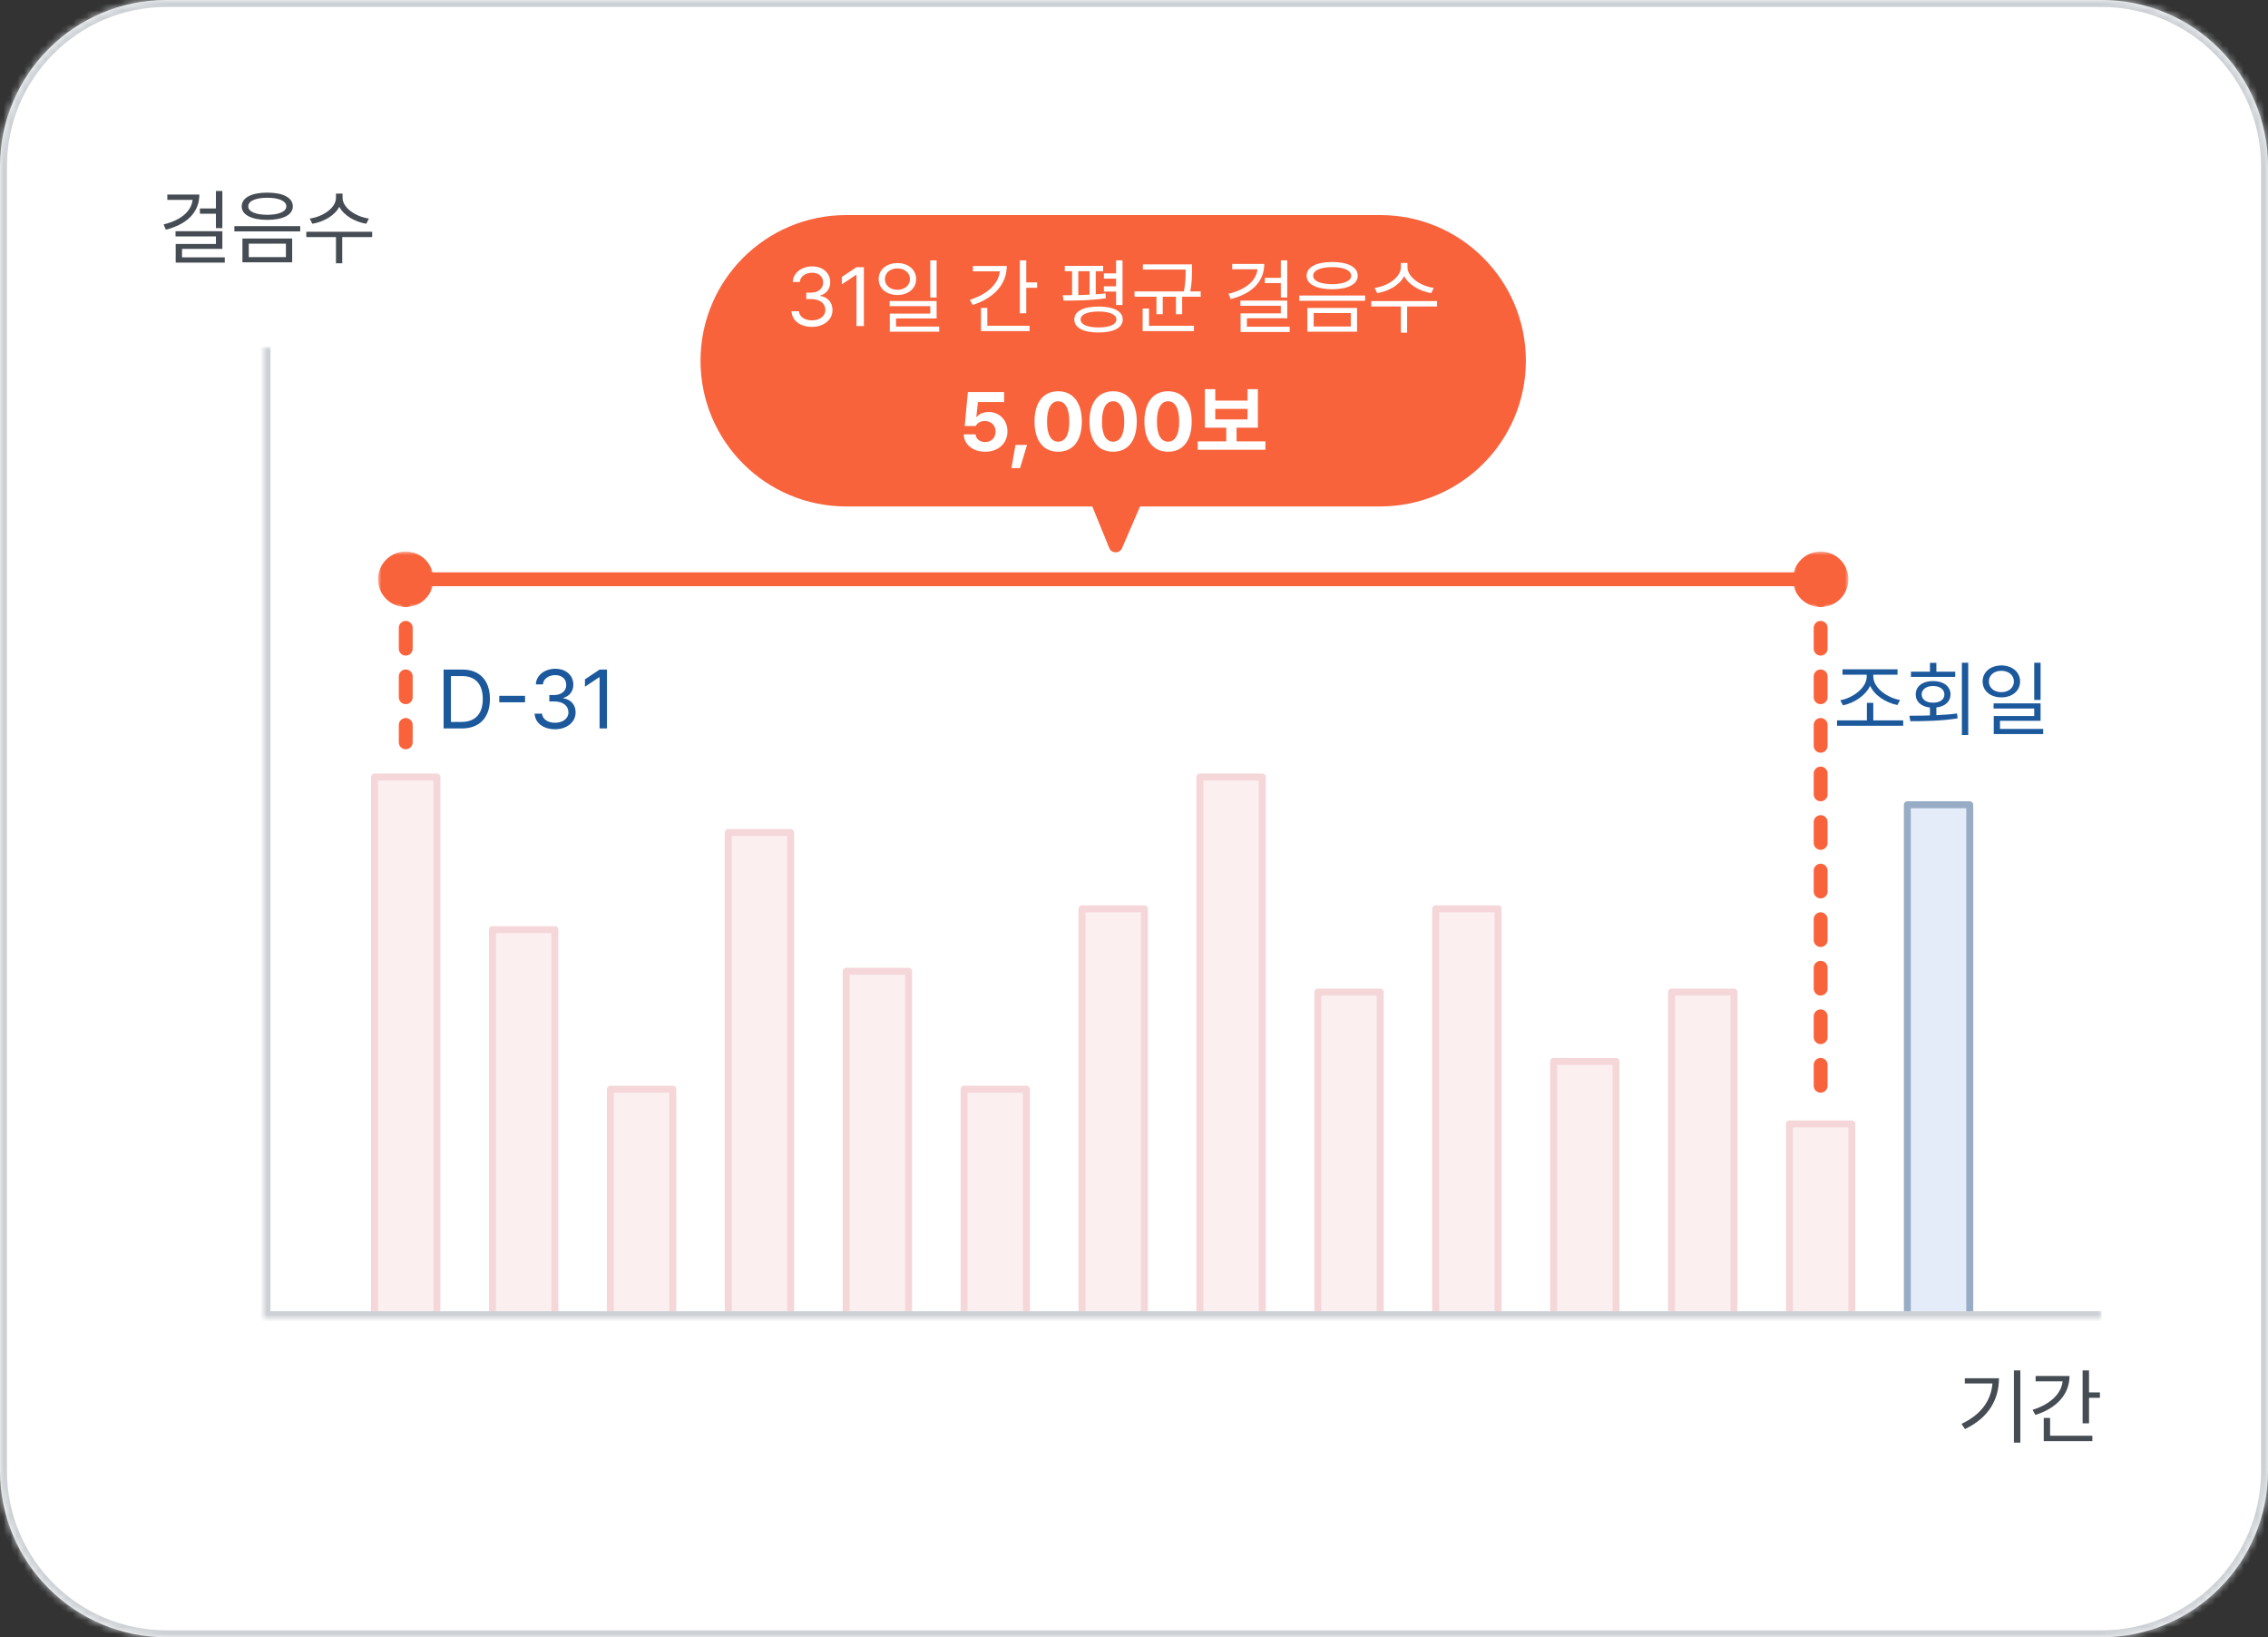 <svg width="327" height="236" viewBox="0 0 327 236" fill="none" xmlns="http://www.w3.org/2000/svg">
<rect x="0" y="0" width="327" height="236" fill="#333333" stroke="none"/>
<mask id="path-1-inside-1_6259_320404" fill="white">
<path d="M0 24C0 10.745 10.745 0 24 0H303C316.255 0 327 10.745 327 24V212C327 225.255 316.255 236 303 236H24C10.745 236 0 225.255 0 212V24Z"/>
</mask>
<path d="M0 24C0 10.745 10.745 0 24 0H303C316.255 0 327 10.745 327 24V212C327 225.255 316.255 236 303 236H24C10.745 236 0 225.255 0 212V24Z" fill="white"/>
<path d="M24 0V1H303V0V-1H24V0ZM327 24H326V212H327H328V24H327ZM303 236V235H24V236V237H303V236ZM0 212H1V24H0H-1V212H0ZM24 236V235C11.297 235 1 224.703 1 212H0H-1C-1 225.807 10.193 237 24 237V236ZM327 212H326C326 224.703 315.703 235 303 235V236V237C316.807 237 328 225.807 328 212H327ZM303 0V1C315.703 1 326 11.297 326 24H327H328C328 10.193 316.807 -1 303 -1V0ZM24 0V-1C10.193 -1 -1 10.193 -1 24H0H1C1 11.297 11.297 1 24 1V0Z" fill="#CDD1D5" mask="url(#path-1-inside-1_6259_320404)"/>
<path d="M32.059 27.531V32.887H31.133V30.812H28.824V30.051H31.133V27.531H32.059ZM28.742 28.047C28.742 30.637 26.914 32.348 23.914 33.109L23.586 32.348C26.082 31.744 27.576 30.479 27.77 28.809H24.125V28.047H28.742ZM32.059 33.332V35.875H26.246V37.094H32.41V37.855H25.332V35.172H31.133V34.082H25.309V33.332H32.059ZM38.539 27.766C40.801 27.766 42.219 28.492 42.219 29.746C42.219 30.977 40.801 31.691 38.539 31.691C36.277 31.691 34.848 30.977 34.848 29.746C34.848 28.492 36.277 27.766 38.539 27.766ZM38.539 28.504C36.852 28.504 35.785 28.973 35.797 29.746C35.785 30.508 36.852 30.953 38.539 30.965C40.203 30.953 41.281 30.508 41.281 29.746C41.281 28.973 40.203 28.504 38.539 28.504ZM42.125 34.387V37.809H34.953V34.387H42.125ZM35.867 35.125V37.059H41.223V35.125H35.867ZM43.285 32.594V33.355H33.793V32.594H43.285ZM49.391 28.504C49.391 29.969 51.312 31.246 53.188 31.504L52.812 32.254C51.195 31.984 49.596 31.088 48.922 29.805C48.254 31.094 46.648 31.984 45.031 32.254L44.656 31.504C46.531 31.246 48.441 29.992 48.441 28.504V27.906H49.391V28.504ZM53.656 33.402V34.176H49.344V37.949H48.441V34.176H44.164V33.402H53.656Z" fill="#464C53"/>
<path d="M291.293 197.531V207.949H290.367V197.531H291.293ZM288.211 198.668C288.199 201.668 286.805 204.316 283.312 205.992L282.809 205.242C285.627 203.906 287.062 201.908 287.273 199.418H283.289V198.668H288.211ZM301.195 197.531V200.707H302.766V201.48H301.195V205.16H300.27V197.531H301.195ZM298.383 198.34C298.383 201.023 296.461 203.016 293.461 203.953L293.062 203.215C295.559 202.436 297.188 200.947 297.387 199.113H293.496V198.34H298.383ZM301.676 206.953V207.727H294.668V204.387H295.582V206.953H301.676Z" fill="#464C53"/>
<mask id="path-5-inside-2_6259_320404" fill="white">
<path d="M38 50H303V190H38V50Z"/>
</mask>
<path d="M38 50H303V190H38V50Z" fill="white"/>
<path d="M38 190H37V191H38V190ZM303 190V189H38V190V191H303V190ZM38 190H39V50H38H37V190H38Z" fill="#CDD1D5" mask="url(#path-5-inside-2_6259_320404)"/>
<path d="M59 83.5H262.5" stroke="#F8633C" stroke-width="2" stroke-linecap="round"/>
<path d="M58.5 83.5V107M262.5 83.5V158" stroke="#F8633C" stroke-width="2" stroke-linecap="round" stroke-linejoin="round" stroke-dasharray="3 4"/>
<path d="M274.404 103.84V104.613H264.865V103.84H269.166V101.309H270.092V103.84H274.404ZM270.092 97.512C270.092 99.176 272.154 100.605 273.947 100.898L273.572 101.625C271.979 101.314 270.297 100.301 269.635 98.848C268.961 100.307 267.285 101.344 265.721 101.672L265.334 100.934C267.092 100.629 269.143 99.176 269.143 97.512V97.254H265.65V96.481H273.584V97.254H270.092V97.512ZM283.779 95.531V105.949H282.865V95.531H283.779ZM275.295 103.172C276.186 103.166 277.205 103.16 278.26 103.125V101.988C277.012 101.854 276.197 101.145 276.209 100.102C276.197 98.93 277.205 98.168 278.705 98.168C280.205 98.168 281.225 98.93 281.225 100.102C281.225 101.133 280.416 101.842 279.186 101.977V103.09C280.193 103.049 281.213 102.973 282.174 102.844L282.244 103.547C279.924 103.922 277.369 103.957 275.436 103.957L275.295 103.172ZM281.904 96.82V97.57H275.518V96.82H278.26V95.543H279.186V96.82H281.904ZM278.705 98.883C277.744 98.883 277.064 99.375 277.064 100.102C277.064 100.828 277.744 101.297 278.705 101.285C279.678 101.297 280.346 100.828 280.346 100.102C280.346 99.375 279.678 98.883 278.705 98.883ZM288.561 95.918C290.119 95.93 291.256 96.867 291.256 98.227C291.256 99.586 290.119 100.523 288.561 100.523C286.979 100.523 285.854 99.586 285.854 98.227C285.854 96.867 286.979 95.93 288.561 95.918ZM288.561 96.691C287.518 96.691 286.744 97.324 286.756 98.227C286.744 99.141 287.518 99.773 288.561 99.773C289.592 99.773 290.365 99.141 290.365 98.227C290.365 97.324 289.592 96.691 288.561 96.691ZM294.209 95.531V100.887H293.295V95.531H294.209ZM294.209 101.391V103.898H288.361V105.07H294.584V105.809H287.459V103.207H293.295V102.129H287.436V101.391H294.209Z" fill="#1C589C"/>
<path d="M199 31C210.598 31 220 40.402 220 52C220 63.598 210.598 73 199 73H164.364C164.354 73.033 164.342 73.067 164.328 73.1L161.774 79.014C161.423 79.827 160.265 79.816 159.931 78.995L157.485 73H122C110.402 73 101 63.598 101 52C101 40.402 110.402 31 122 31H199Z" fill="#F8633C"/>
<path d="M117.076 47.117C115.389 47.117 114.182 46.215 114.123 44.867H115.189C115.248 45.676 116.057 46.18 117.064 46.18C118.178 46.18 118.998 45.57 118.998 44.691C118.998 43.766 118.26 43.109 116.936 43.109H116.244V42.184H116.936C117.967 42.184 118.682 41.609 118.682 40.73C118.682 39.887 118.061 39.312 117.1 39.312C116.197 39.312 115.365 39.816 115.318 40.648H114.299C114.357 39.301 115.6 38.398 117.111 38.398C118.729 38.398 119.713 39.453 119.701 40.672C119.713 41.633 119.15 42.348 118.26 42.594V42.652C119.361 42.828 120.041 43.613 120.029 44.691C120.041 46.086 118.764 47.117 117.076 47.117ZM124.553 38.516V47H123.486V39.617H123.439L121.377 40.988V39.922L123.486 38.516H124.553ZM129.393 37.918C130.951 37.93 132.088 38.867 132.088 40.227C132.088 41.586 130.951 42.523 129.393 42.523C127.811 42.523 126.686 41.586 126.686 40.227C126.686 38.867 127.811 37.93 129.393 37.918ZM129.393 38.691C128.35 38.691 127.576 39.324 127.588 40.227C127.576 41.141 128.35 41.773 129.393 41.773C130.424 41.773 131.197 41.141 131.197 40.227C131.197 39.324 130.424 38.691 129.393 38.691ZM135.041 37.531V42.887H134.127V37.531H135.041ZM135.041 43.391V45.898H129.193V47.07H135.416V47.809H128.291V45.207H134.127V44.129H128.268V43.391H135.041ZM147.967 37.531V40.707H149.537V41.48H147.967V45.16H147.041V37.531H147.967ZM145.154 38.34C145.154 41.023 143.232 43.016 140.232 43.953L139.834 43.215C142.33 42.435 143.959 40.947 144.158 39.113H140.268V38.34H145.154ZM148.447 46.953V47.727H141.439V44.387H142.354V46.953H148.447ZM159.053 38.328V39.09H157.986V42.418C158.473 42.389 158.941 42.348 159.393 42.289L159.439 42.992C157.412 43.309 155.033 43.332 153.346 43.332L153.229 42.559L154.576 42.547V39.09H153.521V38.328H159.053ZM161.842 37.531V43.965H160.916V42.031H159.158V41.27H160.916V40.168H159.158V39.406H160.916V37.531H161.842ZM158.385 44.188C160.564 44.188 161.877 44.867 161.877 46.051C161.877 47.246 160.564 47.926 158.385 47.926C156.205 47.926 154.893 47.246 154.893 46.051C154.893 44.867 156.205 44.188 158.385 44.188ZM158.385 44.902C156.779 44.902 155.795 45.336 155.807 46.051C155.795 46.777 156.779 47.199 158.385 47.199C159.99 47.199 160.963 46.777 160.963 46.051C160.963 45.336 159.99 44.902 158.385 44.902ZM155.467 42.535C156 42.523 156.551 42.506 157.096 42.477V39.09H155.467V42.535ZM171.861 38.105V38.891C171.861 39.723 171.861 40.701 171.615 42.008H173.115V42.77H170.443V45.289H169.553V42.77H167.643V45.289H166.74V42.77H163.576V42.008H170.701C170.947 40.69 170.947 39.723 170.947 38.891V38.855H164.783V38.105H171.861ZM172.143 46.953V47.727H164.748V44.469H165.662V46.953H172.143ZM185.596 37.531V42.887H184.67V40.812H182.361V40.051H184.67V37.531H185.596ZM182.279 38.047C182.279 40.637 180.451 42.348 177.451 43.109L177.123 42.348C179.619 41.744 181.113 40.478 181.307 38.809H177.662V38.047H182.279ZM185.596 43.332V45.875H179.783V47.094H185.947V47.855H178.869V45.172H184.67V44.082H178.846V43.332H185.596ZM192.076 37.766C194.338 37.766 195.756 38.492 195.756 39.746C195.756 40.977 194.338 41.691 192.076 41.691C189.814 41.691 188.385 40.977 188.385 39.746C188.385 38.492 189.814 37.766 192.076 37.766ZM192.076 38.504C190.389 38.504 189.322 38.973 189.334 39.746C189.322 40.508 190.389 40.953 192.076 40.965C193.74 40.953 194.818 40.508 194.818 39.746C194.818 38.973 193.74 38.504 192.076 38.504ZM195.662 44.387V47.809H188.49V44.387H195.662ZM189.404 45.125V47.059H194.76V45.125H189.404ZM196.822 42.594V43.355H187.33V42.594H196.822ZM202.928 38.504C202.928 39.969 204.85 41.246 206.725 41.504L206.35 42.254C204.732 41.984 203.133 41.088 202.459 39.805C201.791 41.094 200.186 41.984 198.568 42.254L198.193 41.504C200.068 41.246 201.979 39.992 201.979 38.504V37.906H202.928V38.504ZM207.193 43.402V44.176H202.881V47.949H201.979V44.176H197.701V43.402H207.193ZM142.043 65.117C140.273 65.117 138.984 64.074 138.949 62.609H140.66C140.695 63.277 141.305 63.723 142.043 63.723C142.922 63.723 143.543 63.102 143.543 62.223C143.543 61.32 142.91 60.699 142.02 60.688C141.387 60.688 140.941 60.922 140.684 61.402H139.09L139.547 56.516H144.773V57.957H141L140.766 60.102H140.836C141.152 59.68 141.785 59.387 142.535 59.387C144.094 59.387 145.254 60.547 145.254 62.176C145.254 63.887 143.953 65.117 142.043 65.117ZM148.078 64.133L147.07 67.473H145.828L146.414 64.133H148.078ZM152.566 65.117C150.445 65.117 149.156 63.535 149.156 60.758C149.156 57.98 150.445 56.398 152.566 56.398C154.688 56.398 155.977 57.992 155.977 60.758C155.977 63.547 154.688 65.117 152.566 65.117ZM152.566 63.664C153.551 63.664 154.184 62.715 154.172 60.758C154.172 58.824 153.551 57.84 152.566 57.84C151.582 57.84 150.961 58.824 150.961 60.758C150.949 62.715 151.582 63.664 152.566 63.664ZM160.488 65.117C158.367 65.117 157.078 63.535 157.078 60.758C157.078 57.98 158.367 56.398 160.488 56.398C162.609 56.398 163.898 57.992 163.898 60.758C163.898 63.547 162.609 65.117 160.488 65.117ZM160.488 63.664C161.473 63.664 162.105 62.715 162.094 60.758C162.094 58.824 161.473 57.84 160.488 57.84C159.504 57.84 158.883 58.824 158.883 60.758C158.871 62.715 159.504 63.664 160.488 63.664ZM168.41 65.117C166.289 65.117 165 63.535 165 60.758C165 57.98 166.289 56.398 168.41 56.398C170.531 56.398 171.82 57.992 171.82 60.758C171.82 63.547 170.531 65.117 168.41 65.117ZM168.41 63.664C169.395 63.664 170.027 62.715 170.016 60.758C170.016 58.824 169.395 57.84 168.41 57.84C167.426 57.84 166.805 58.824 166.805 60.758C166.793 62.715 167.426 63.664 168.41 63.664ZM182.449 63.617V64.836H172.688V63.617H176.801V61.648H173.719V56.094H175.219V57.746H179.871V56.094H181.359V61.648H178.289V63.617H182.449ZM175.219 60.453H179.871V58.941H175.219V60.453Z" fill="white"/>
<path d="M66.596 105H63.959V96.516H66.701C69.174 96.516 70.639 98.109 70.639 100.746C70.639 103.395 69.174 105 66.596 105ZM65.014 104.062H66.525C68.611 104.062 69.607 102.809 69.607 100.746C69.607 98.695 68.611 97.453 66.631 97.453H65.014V104.062ZM75.701 100.301V101.227H71.986V100.301H75.701ZM80.037 105.117C78.35 105.117 77.143 104.215 77.084 102.867H78.15C78.209 103.676 79.018 104.18 80.025 104.18C81.139 104.18 81.959 103.57 81.959 102.691C81.959 101.766 81.221 101.109 79.897 101.109H79.205V100.184H79.897C80.928 100.184 81.643 99.609 81.643 98.731C81.643 97.887 81.022 97.312 80.061 97.312C79.158 97.312 78.326 97.816 78.279 98.648H77.26C77.318 97.301 78.561 96.398 80.072 96.398C81.689 96.398 82.674 97.453 82.662 98.672C82.674 99.633 82.111 100.348 81.221 100.594V100.652C82.322 100.828 83.002 101.613 82.99 102.691C83.002 104.086 81.725 105.117 80.037 105.117ZM87.514 96.516V105H86.447V97.617H86.4L84.338 98.988V97.922L86.447 96.516H87.514Z" fill="#1C589C"/>
<mask id="path-13-outside-3_6259_320404" maskUnits="userSpaceOnUse" x="258.5" y="79.5" width="8" height="8" fill="black">
<rect fill="white" x="258.5" y="79.5" width="8" height="8"/>
<path d="M260.5 83.5C260.5 82.395 261.395 81.5 262.5 81.5C263.605 81.5 264.5 82.395 264.5 83.5C264.5 84.605 263.605 85.5 262.5 85.5C261.395 85.5 260.5 84.605 260.5 83.5Z"/>
</mask>
<path d="M260.5 83.5C260.5 82.395 261.395 81.5 262.5 81.5C263.605 81.5 264.5 82.395 264.5 83.5C264.5 84.605 263.605 85.5 262.5 85.5C261.395 85.5 260.5 84.605 260.5 83.5Z" fill="white"/>
<path d="M262.5 85.5V83.5H260.5H258.5C258.5 85.709 260.291 87.5 262.5 87.5V85.5ZM264.5 83.5H262.5V85.5V87.5C264.709 87.5 266.5 85.709 266.5 83.5H264.5ZM262.5 81.5V83.5H264.5H266.5C266.5 81.291 264.709 79.5 262.5 79.5V81.5ZM262.5 81.5V79.5C260.291 79.5 258.5 81.291 258.5 83.5H260.5H262.5V81.5Z" fill="#F8633C" mask="url(#path-13-outside-3_6259_320404)"/>
<mask id="path-15-outside-4_6259_320404" maskUnits="userSpaceOnUse" x="54.5" y="79.5" width="8" height="8" fill="black">
<rect fill="white" x="54.5" y="79.5" width="8" height="8"/>
<path d="M56.5 83.5C56.5 82.395 57.395 81.5 58.5 81.5C59.605 81.5 60.5 82.395 60.5 83.5C60.5 84.605 59.605 85.5 58.5 85.5C57.395 85.5 56.5 84.605 56.5 83.5Z"/>
</mask>
<path d="M56.5 83.5C56.5 82.395 57.395 81.5 58.5 81.5C59.605 81.5 60.5 82.395 60.5 83.5C60.5 84.605 59.605 85.5 58.5 85.5C57.395 85.5 56.5 84.605 56.5 83.5Z" fill="white"/>
<path d="M58.5 85.5V83.5H56.5H54.5C54.5 85.709 56.291 87.5 58.5 87.5V85.5ZM60.5 83.5H58.5V85.5V87.5C60.709 87.5 62.5 85.709 62.5 83.5H60.5ZM58.5 81.5V83.5H60.5H62.5C62.5 81.291 60.709 79.5 58.5 79.5V81.5ZM58.5 81.5V79.5C56.291 79.5 54.5 81.291 54.5 83.5H56.5H58.5V81.5Z" fill="#F8633C" mask="url(#path-15-outside-4_6259_320404)"/>
<path d="M54 112H63V189H54V112Z" fill="#FBEFF0"/>
<path d="M54 112V111.5C53.724 111.5 53.5 111.724 53.5 112H54ZM63 112H63.5C63.5 111.724 63.276 111.5 63 111.5V112ZM54 112V112.5H63V112V111.5H54V112ZM63 112H62.5V189H63H63.5V112H63ZM54 189H54.5V112H54H53.5V189H54Z" fill="#F5D6D9"/>
<path d="M71 134H80V189H71V134Z" fill="#FBEFF0"/>
<path d="M71 134V133.5C70.724 133.5 70.5 133.724 70.5 134H71ZM80 134H80.5C80.5 133.724 80.276 133.5 80 133.5V134ZM71 134V134.5H80V134V133.5H71V134ZM80 134H79.5V189H80H80.5V134H80ZM71 189H71.5V134H71H70.5V189H71Z" fill="#F5D6D9"/>
<path d="M88 157H97V189H88V157Z" fill="#FBEFF0"/>
<path d="M88 157V156.5C87.724 156.5 87.5 156.724 87.5 157H88ZM97 157H97.5C97.5 156.724 97.276 156.5 97 156.5V157ZM88 157V157.5H97V157V156.5H88V157ZM97 157H96.5V189H97H97.5V157H97ZM88 189H88.5V157H88H87.5V189H88Z" fill="#F5D6D9"/>
<path d="M105 120H114V189H105V120Z" fill="#FBEFF0"/>
<path d="M105 120V119.5C104.724 119.5 104.5 119.724 104.5 120H105ZM114 120H114.5C114.5 119.724 114.276 119.5 114 119.5V120ZM105 120V120.5H114V120V119.5H105V120ZM114 120H113.5V189H114H114.5V120H114ZM105 189H105.5V120H105H104.5V189H105Z" fill="#F5D6D9"/>
<path d="M122 140H131V189H122V140Z" fill="#FBEFF0"/>
<path d="M122 140V139.5C121.724 139.5 121.5 139.724 121.5 140H122ZM131 140H131.5C131.5 139.724 131.276 139.5 131 139.5V140ZM122 140V140.5H131V140V139.5H122V140ZM131 140H130.5V189H131H131.5V140H131ZM122 189H122.5V140H122H121.5V189H122Z" fill="#F5D6D9"/>
<path d="M139 157H148V189H139V157Z" fill="#FBEFF0"/>
<path d="M139 157V156.5C138.724 156.5 138.5 156.724 138.5 157H139ZM148 157H148.5C148.5 156.724 148.276 156.5 148 156.5V157ZM139 157V157.5H148V157V156.5H139V157ZM148 157H147.5V189H148H148.5V157H148ZM139 189H139.5V157H139H138.5V189H139Z" fill="#F5D6D9"/>
<path d="M156 131H165V189H156V131Z" fill="#FBEFF0"/>
<path d="M156 131V130.5C155.724 130.5 155.5 130.724 155.5 131H156ZM165 131H165.5C165.5 130.724 165.276 130.5 165 130.5V131ZM156 131V131.5H165V131V130.5H156V131ZM165 131H164.5V189H165H165.5V131H165ZM156 189H156.5V131H156H155.5V189H156Z" fill="#F5D6D9"/>
<path d="M173 112H182V189H173V112Z" fill="#FBEFF0"/>
<path d="M173 112V111.5C172.724 111.5 172.5 111.724 172.5 112H173ZM182 112H182.5C182.5 111.724 182.276 111.5 182 111.5V112ZM173 112V112.5H182V112V111.5H173V112ZM182 112H181.5V189H182H182.5V112H182ZM173 189H173.5V112H173H172.5V189H173Z" fill="#F5D6D9"/>
<path d="M190 143H199V189H190V143Z" fill="#FBEFF0"/>
<path d="M190 143V142.5C189.724 142.5 189.5 142.724 189.5 143H190ZM199 143H199.5C199.5 142.724 199.276 142.5 199 142.5V143ZM190 143V143.5H199V143V142.5H190V143ZM199 143H198.5V189H199H199.5V143H199ZM190 189H190.5V143H190H189.5V189H190Z" fill="#F5D6D9"/>
<path d="M207 131H216V189H207V131Z" fill="#FBEFF0"/>
<path d="M207 131V130.5C206.724 130.5 206.5 130.724 206.5 131H207ZM216 131H216.5C216.5 130.724 216.276 130.5 216 130.5V131ZM207 131V131.5H216V131V130.5H207V131ZM216 131H215.5V189H216H216.5V131H216ZM207 189H207.5V131H207H206.5V189H207Z" fill="#F5D6D9"/>
<path d="M224 153H233V189H224V153Z" fill="#FBEFF0"/>
<path d="M224 153V152.5C223.724 152.5 223.5 152.724 223.5 153H224ZM233 153H233.5C233.5 152.724 233.276 152.5 233 152.5V153ZM224 153V153.5H233V153V152.5H224V153ZM233 153H232.5V189H233H233.5V153H233ZM224 189H224.5V153H224H223.5V189H224Z" fill="#F5D6D9"/>
<path d="M241 143H250V189H241V143Z" fill="#FBEFF0"/>
<path d="M241 143V142.5C240.724 142.5 240.5 142.724 240.5 143H241ZM250 143H250.5C250.5 142.724 250.276 142.5 250 142.5V143ZM241 143V143.5H250V143V142.5H241V143ZM250 143H249.5V189H250H250.5V143H250ZM241 189H241.5V143H241H240.5V189H241Z" fill="#F5D6D9"/>
<path d="M258 162H267V189H258V162Z" fill="#FBEFF0"/>
<path d="M258 162V161.5C257.724 161.5 257.5 161.724 257.5 162H258ZM267 162H267.5C267.5 161.724 267.276 161.5 267 161.5V162ZM258 162V162.5H267V162V161.5H258V162ZM267 162H266.5V189H267H267.5V162H267ZM258 189H258.5V162H258H257.5V189H258Z" fill="#F5D6D9"/>
<path d="M275 116H284V189H275V116Z" fill="#E5ECF9"/>
<path d="M275 116V115.5C274.724 115.5 274.5 115.724 274.5 116H275ZM284 116H284.5C284.5 115.724 284.276 115.5 284 115.5V116ZM275 116V116.5H284V116V115.5H275V116ZM284 116H283.5V189H284H284.5V116H284ZM275 189H275.5V116H275H274.5V189H275Z" fill="#98ACC5"/>
</svg>
